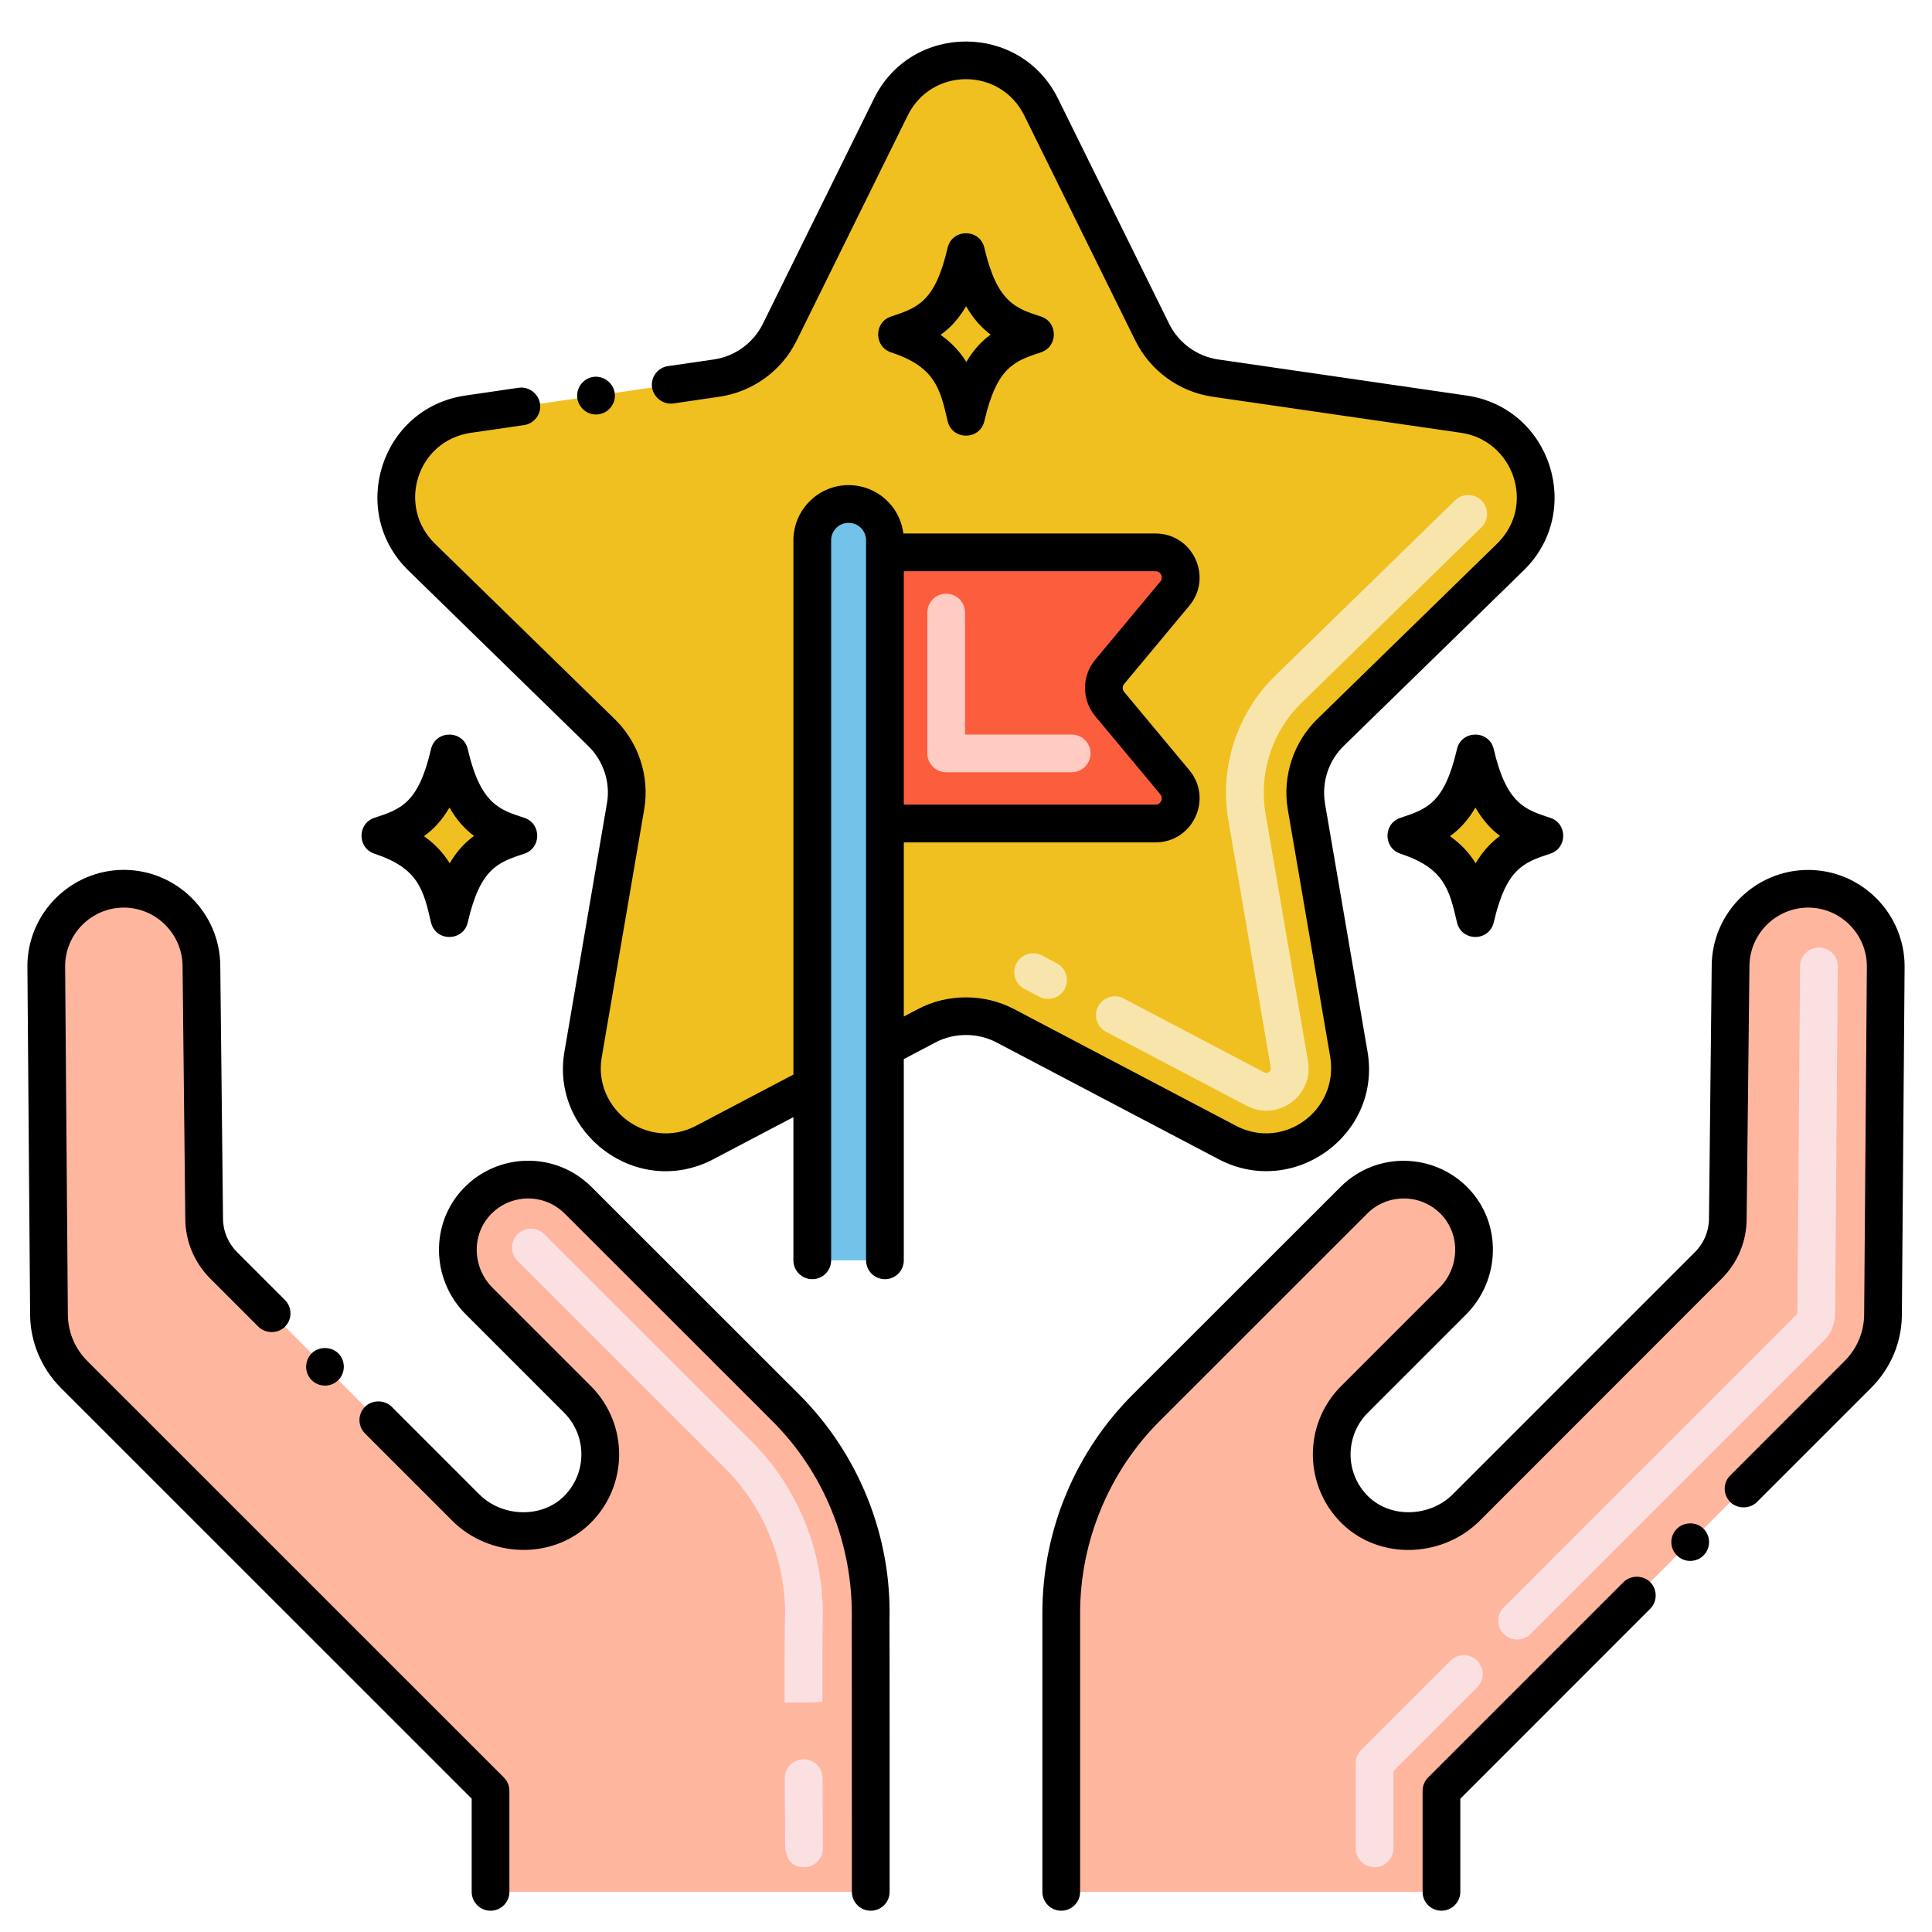 <svg id="Layer_1" height="512" viewBox="0 0 256 256" width="512" xmlns="http://www.w3.org/2000/svg"><g><path d="m68.692 110.742c-3.501-1.157-7.117-2.168-9.147-10.913-1.87 8.055-4.865 9.498-9.147 10.913 6.984 2.308 8.037 6.129 9.147 10.913 1.913-8.247 5.078-9.569 9.147-10.913z" fill="#f0c020"/></g><g><path d="m204.639 110.742c-3.501-1.157-7.117-2.168-9.147-10.913-1.87 8.055-4.865 9.498-9.147 10.913 6.984 2.308 8.037 6.129 9.147 10.913 1.914-8.247 5.079-9.569 9.147-10.913z" fill="#f0c020"/></g><g><g><g><path d="m239.599 117.765c-5.683 0-10.29 4.606-10.29 10.29l-.362 33.385c0 2.336-.93 4.573-2.583 6.226l-32.086 32.094c-3.94 3.94-10.676 4.236-14.682.362-4.145-4.014-4.178-10.627-.123-14.69l13.012-13.012c3.627-3.619 3.833-9.516.296-13.218-3.66-3.825-9.697-3.849-13.39-.156l-27.521 27.505c-7.549 7.549-11.589 17.88-11.228 28.483h-.026v35.644h50.38v-13.378l55.207-55.207c2.114-2.122 3.306-4.984 3.306-7.978l.362-46.06c.001-5.684-4.597-10.282-10.272-10.29z" fill="#ffb69f"/></g></g><g><g><path d="m16.401 117.765c5.683 0 10.29 4.606 10.29 10.29l.362 33.385c0 2.336.93 4.573 2.583 6.226l32.086 32.094c3.94 3.94 10.676 4.236 14.682.362 4.145-4.014 4.178-10.627.123-14.69l-13.013-13.012c-3.627-3.619-3.833-9.516-.296-13.218 3.66-3.825 9.697-3.849 13.39-.156l27.521 27.505c7.549 7.549 11.589 17.88 11.228 28.483h.026v35.644h-50.38v-13.378l-55.207-55.207c-2.114-2.122-3.306-4.984-3.306-7.978l-.362-46.06c0-5.684 4.598-10.282 10.273-10.29z" fill="#ffb69f"/></g></g></g><path d="m176.31 97.05c-2.62 2.55-3.82 6.23-3.2 9.84l5.62 32.78c1.56 9.08-7.97 16-16.12 11.71l-29.44-15.48c-3.24-1.7-7.1-1.7-10.34 0l-5.57 2.93v-29.71h35.85c2.82 0 4.37-3.3 2.56-5.47l-8.63-10.36c-1.03-1.24-1.03-3.03 0-4.27l8.63-10.36c1.81-2.17.26-5.47-2.56-5.47h-35.85v-1.59c0-2.666-2.154-4.82-4.82-4.82-2.65 0-4.81 2.16-4.81 4.82v72.29l-14.24 7.49c-8.15 4.29-17.68-2.63-16.12-11.71l5.62-32.78c.62-3.61-.58-7.29-3.2-9.84l-23.81-23.22c-6.6-6.42-2.96-17.62 6.15-18.95l32.92-4.78c3.62-.53 6.75-2.8 8.37-6.08l14.72-29.83c4.07-8.25 15.85-8.25 19.92 0l14.72 29.83c1.62 3.28 4.75 5.55 8.37 6.08l32.92 4.78c9.11 1.33 12.75 12.53 6.15 18.95z" fill="#f0c020"/><path d="m155.67 103.65c1.81 2.17.26 5.47-2.56 5.47h-35.85v-35.93h35.85c2.82 0 4.37 3.3 2.56 5.47l-8.63 10.36c-1.03 1.24-1.03 3.03 0 4.27z" fill="#fc5d3d"/><path d="m117.26 71.6v95.4h-9.63v-95.4c0-2.66 2.16-4.82 4.81-4.82 2.666 0 4.82 2.154 4.82 4.82z" fill="#72c2e9"/><g><path d="m137.147 44.313c-3.501-1.157-7.117-2.168-9.147-10.913-1.87 8.055-4.865 9.498-9.147 10.913 6.984 2.308 8.037 6.129 9.147 10.913 1.913-8.248 5.079-9.569 9.147-10.913z" fill="#f0c020"/></g><path d="m182.143 247.417c-1.381 0-2.5-1.119-2.5-2.5v-11.285c0-.663.264-1.299.732-1.768l11.815-11.815c.977-.977 2.559-.977 3.535 0 .977.976.977 2.559 0 3.535l-11.083 11.083v10.249c.001 1.382-1.119 2.501-2.499 2.501zm17.119-30.903c-.977-.976-.977-2.559 0-3.535l38.902-38.903.354-46.041c.011-1.374 1.128-2.48 2.5-2.48h.02c1.381.011 2.491 1.139 2.48 2.52l-.362 45.991c0 1.336-.516 2.601-1.453 3.542l-38.906 38.906c-.977.976-2.559.976-3.535 0z" fill="#fbe0e2"/><path d="m106.528 247.417c-1.135 0-2.491-.557-2.504-3.211l-.034-8.588c-.005-1.38 1.111-2.503 2.491-2.508h.009c1.377 0 2.495 1.114 2.5 2.492.017 5.021.036 9.021.038 9.278v.038c0 1.38-1.119 2.499-2.5 2.499zm-2.562-21.816c-.001-1.737-.013-9.23.043-10.952.245-7.592-2.728-14.89-7.906-20.068l-27.523-27.505c-.977-.976-.977-2.559-.001-3.535.977-.978 2.56-.978 3.536-.001l27.522 27.506c6.072 6.071 9.665 14.698 9.369 23.769-.054 1.602-.042 9.125-.041 10.697-3.069.107-1.929.086-4.999.089z" fill="#fbe0e2"/><path d="m165.175 146.514-18.613-9.787c-1.223-.643-1.692-2.154-1.05-3.376s2.156-1.691 3.376-1.049l18.612 9.786c.502.262.967-.165.882-.643l-5.62-32.778c-1.243-7.253 1.33-14.379 6.22-19.136l23.815-23.225c.986-.963 2.57-.945 3.535.044.964.989.944 2.571-.045 3.536l-23.817 23.226c-3.729 3.629-5.738 9.08-4.78 14.711l5.62 32.776c.786 4.591-3.989 8.091-8.135 5.915zm-27.464-14.441-1.981-1.042c-1.223-.643-1.692-2.154-1.05-3.376.644-1.223 2.155-1.692 3.376-1.05l1.981 1.042c1.223.643 1.692 2.154 1.05 3.376-.643 1.224-2.157 1.692-3.376 1.05z" fill="#f8e5ac"/><path d="m142 102.329h-16.625c-1.381 0-2.5-1.119-2.5-2.5v-18.662c0-1.381 1.119-2.5 2.5-2.5s2.5 1.119 2.5 2.5v16.163h14.125c1.381 0 2.5 1.119 2.5 2.5s-1.119 2.499-2.5 2.499z" fill="#ffcbc3"/><path d="m225.729 206.1c.968-.967.98-2.551 0-3.53-.939-.95-2.59-.95-3.529 0-.996.975-.979 2.572 0 3.53.978.978 2.559.97 3.529 0z"/><path d="m181.34 198.32c-3.188-3.083-3.131-8.09-.1-11.12l13.01-13.01c4.593-4.594 4.803-12.055.34-16.71-4.481-4.701-12.159-5.012-16.97-.2l-27.521 27.5c-7.5 7.5-11.979 17.838-11.979 28.95v36.95c0 1.38 1.12 2.5 2.5 2.5s2.5-1.12 2.5-2.5c0-37.655 0 43.116 0-36.95 0-9.47 3.83-18.73 10.52-25.41l27.521-27.51c2.706-2.706 7.138-2.685 9.819.12 2.562 2.712 2.427 7.032-.26 9.72l-13.01 13.01c-5.109 5.11-4.938 13.337.149 18.26 5.025 4.87 13.315 4.464 18.19-.39l32.08-32.1c2.14-2.13 3.31-4.96 3.31-7.96l.37-33.39v-.03c.01-4.28 3.5-7.78 7.79-7.79 4.28.01 7.771 3.51 7.771 7.79l-.36 46.05c0 2.34-.91 4.56-2.58 6.23l-15.16 15.17c-1.016.996-.957 2.592 0 3.53.94.94 2.59.94 3.53 0l15.17-15.17c2.61-2.62 4.04-6.08 4.04-9.75l.36-46.04c0-7.05-5.73-12.79-12.771-12.8-7.04 0-12.78 5.72-12.79 12.76-.001.049-.359 33.362-.359 33.41 0 1.68-.66 3.27-1.851 4.46l-32.09 32.09c-2.981 3.001-8.164 3.245-11.169.33z"/><path d="m193.5 250.68v-12.34l25.16-25.17c.97-.97.97-2.56 0-3.53-.95-.95-2.591-.95-3.54 0l-25.891 25.89c-.47.46-.729 1.11-.729 1.77v13.38c0 1.38 1.12 2.5 2.5 2.5 1.37 0 2.5-1.12 2.5-2.5z"/><path d="m8.02 183.86 54.48 54.47v12.35c0 1.38 1.12 2.5 2.5 2.5s2.5-1.12 2.5-2.5v-13.38c0-.67-.26-1.29-.73-1.77l-55.21-55.2c-1.66-1.67-2.569-3.88-2.569-6.21l-.36-46.09c0-4.27 3.49-7.76 7.77-7.77 4.29.01 7.78 3.51 7.79 7.79l.36 33.42c.01 3 1.19 5.83 3.32 7.96l6.359 6.36c.94.95 2.59.95 3.53.01 1-1.022.948-2.591 0-3.54l-6.36-6.36c-1.189-1.19-1.85-2.78-1.85-4.46l-.36-33.41c-.02-7.04-5.75-12.76-12.79-12.77-7.04.02-12.77 5.75-12.77 12.79l.36 46.08c0 3.61 1.47 7.15 4.03 9.73z"/><path d="m48.359 189.94 11.591 11.59c4.846 4.827 13.141 5.264 18.189.39 5.108-4.942 5.238-13.152.16-18.25l-13.02-13.02c-2.665-2.645-2.864-6.987-.261-9.72 2.665-2.785 7.082-2.848 9.82-.11l27.52 27.5c6.652 6.642 10.79 16.114 10.5 26.64 0 0 .021-1.236.021 35.72 0 1.38 1.12 2.5 2.5 2.5s2.5-1.12 2.5-2.5c0-.159.011-35.784-.021-35.94.322-11.08-4.011-22.011-11.96-29.96l-27.52-27.5c-4.831-4.809-12.455-4.529-16.97.19-4.426 4.615-4.328 12.073.34 16.72l13.01 13.01c3.036 3.037 3.074 8.038-.1 11.13-2.951 2.863-8.148 2.703-11.17-.34l-11.589-11.59c-.939-.94-2.59-.94-3.529 0-.969.949-1.003 2.538-.011 3.53z"/><path d="m44.83 182.87c.97-.98.97-2.56 0-3.54-.94-.94-2.59-.95-3.53 0-.98.98-.98 2.56-.01 3.54 1.019.998 2.589.949 3.54 0z"/><path d="m79.34 54.89c1.338-.182 2.317-1.459 2.11-2.83-.19-1.34-1.49-2.31-2.83-2.12-1.36.2-2.311 1.47-2.12 2.84.203 1.38 1.52 2.33 2.84 2.11z"/><path d="m77.939 98.84c2.078 2.015 2.971 4.957 2.48 7.63l-5.61 32.78c-1.954 10.913 9.643 19.671 19.74 14.34l10.58-5.565v18.975c0 1.381 1.119 2.5 2.5 2.5s2.5-1.119 2.5-2.5v-95.4c0-1.279 1.036-2.32 2.31-2.32 1.306 0 2.32 1.052 2.32 2.32v95.4c0 1.381 1.119 2.5 2.5 2.5s2.5-1.119 2.5-2.5v-26.665l4.23-2.225c2.46-1.29 5.55-1.29 8.02 0l29.44 15.48c9.966 5.262 21.713-3.251 19.739-14.34l-5.62-32.78c-.479-2.966.559-5.756 2.48-7.63l23.81-23.22c8.07-7.826 3.664-21.579-7.529-23.21l-32.92-4.78c-2.811-.42-5.23-2.18-6.49-4.72l-14.719-29.83c-4.984-10.116-19.449-10.098-24.4 0l-14.72 29.83c-1.261 2.54-3.681 4.3-6.49 4.72l-6.07.88c-1.363.184-2.325 1.47-2.12 2.83.2 1.34 1.49 2.31 2.83 2.12l6.08-.89c4.44-.65 8.271-3.43 10.25-7.44l14.72-29.83c3.173-6.41 12.262-6.418 15.439 0l14.72 29.83c1.98 4.01 5.811 6.79 10.25 7.44l32.92 4.78c6.888 1.002 9.976 9.597 4.761 14.69l-23.81 23.22c-3.09 3.02-4.697 7.517-3.91 12.06l5.62 32.77c1.108 7.061-6.181 12.387-12.5 9.08l-29.439-15.48c-3.91-2.05-8.79-2.04-12.66 0l-1.91 1.005v-23.075h33.351c4.944 0 7.645-5.778 4.48-9.57l-8.628-10.357c-.259-.312-.259-.763-.002-1.072l8.629-10.358c3.169-3.799.46-9.572-4.479-9.572h-33.413c-.447-3.632-3.52-6.41-7.258-6.41-4.03 0-7.31 3.284-7.31 7.32v70.784l-12.9 6.785c-6.439 3.372-13.682-2.229-12.5-9.07l5.62-32.79c.782-4.513-.802-9.028-3.92-12.05l-23.8-23.22c-5.095-4.976-2.371-13.65 4.76-14.69l7.05-1.02c1.36-.2 2.311-1.47 2.12-2.83-.2-1.34-1.49-2.32-2.84-2.12l-7.05 1.03c-11.241 1.639-15.574 15.435-7.53 23.21zm75.81-21.78-8.632 10.362c-1.797 2.162-1.797 5.302.002 7.468l8.631 10.361c.454.543.065 1.369-.64 1.369h-33.35v-30.93h33.351c.7 0 1.096.821.638 1.37z"/><path d="m49.613 113.116c5.831 1.927 6.493 4.782 7.496 9.104.599 2.578 4.272 2.578 4.871 0 1.665-7.178 3.985-7.944 7.496-9.104 2.279-.753 2.284-3.994 0-4.748-3.282-1.076-5.799-1.795-7.497-9.104-.597-2.573-4.275-2.566-4.87 0-1.667 7.179-3.986 7.945-7.496 9.104-2.279.753-2.284 3.993 0 4.748zm9.94-6.113c.992 1.721 2.105 2.902 3.256 3.759-1.195.872-2.275 2.018-3.221 3.627-.799-1.289-1.882-2.51-3.413-3.593 1.259-.897 2.393-2.088 3.378-3.793z"/><path d="m197.927 99.263c-.597-2.573-4.275-2.566-4.87 0-1.667 7.179-3.986 7.945-7.496 9.104-2.279.753-2.284 3.993 0 4.748 5.831 1.927 6.493 4.782 7.496 9.104.599 2.578 4.272 2.578 4.871 0 1.665-7.178 3.985-7.944 7.496-9.104 2.279-.753 2.284-3.994 0-4.748-3.283-1.075-5.8-1.794-7.497-9.104zm-2.391 15.126c-.799-1.289-1.882-2.51-3.413-3.593 1.258-.897 2.392-2.088 3.377-3.793.992 1.721 2.105 2.902 3.256 3.759-1.193.872-2.274 2.019-3.22 3.627z"/><path d="m125.564 55.791c.599 2.578 4.272 2.578 4.871 0 1.665-7.178 3.985-7.944 7.496-9.104 2.279-.753 2.284-3.994 0-4.748-3.283-1.076-5.799-1.795-7.497-9.104-.597-2.573-4.275-2.566-4.87 0-1.667 7.179-3.986 7.945-7.496 9.104-2.279.753-2.284 3.993 0 4.748 5.831 1.927 6.494 4.782 7.496 9.104zm2.445-15.217c.992 1.721 2.105 2.902 3.256 3.759-1.195.872-2.275 2.018-3.221 3.627-.799-1.289-1.882-2.51-3.413-3.593 1.258-.897 2.392-2.088 3.378-3.793z"/></svg>